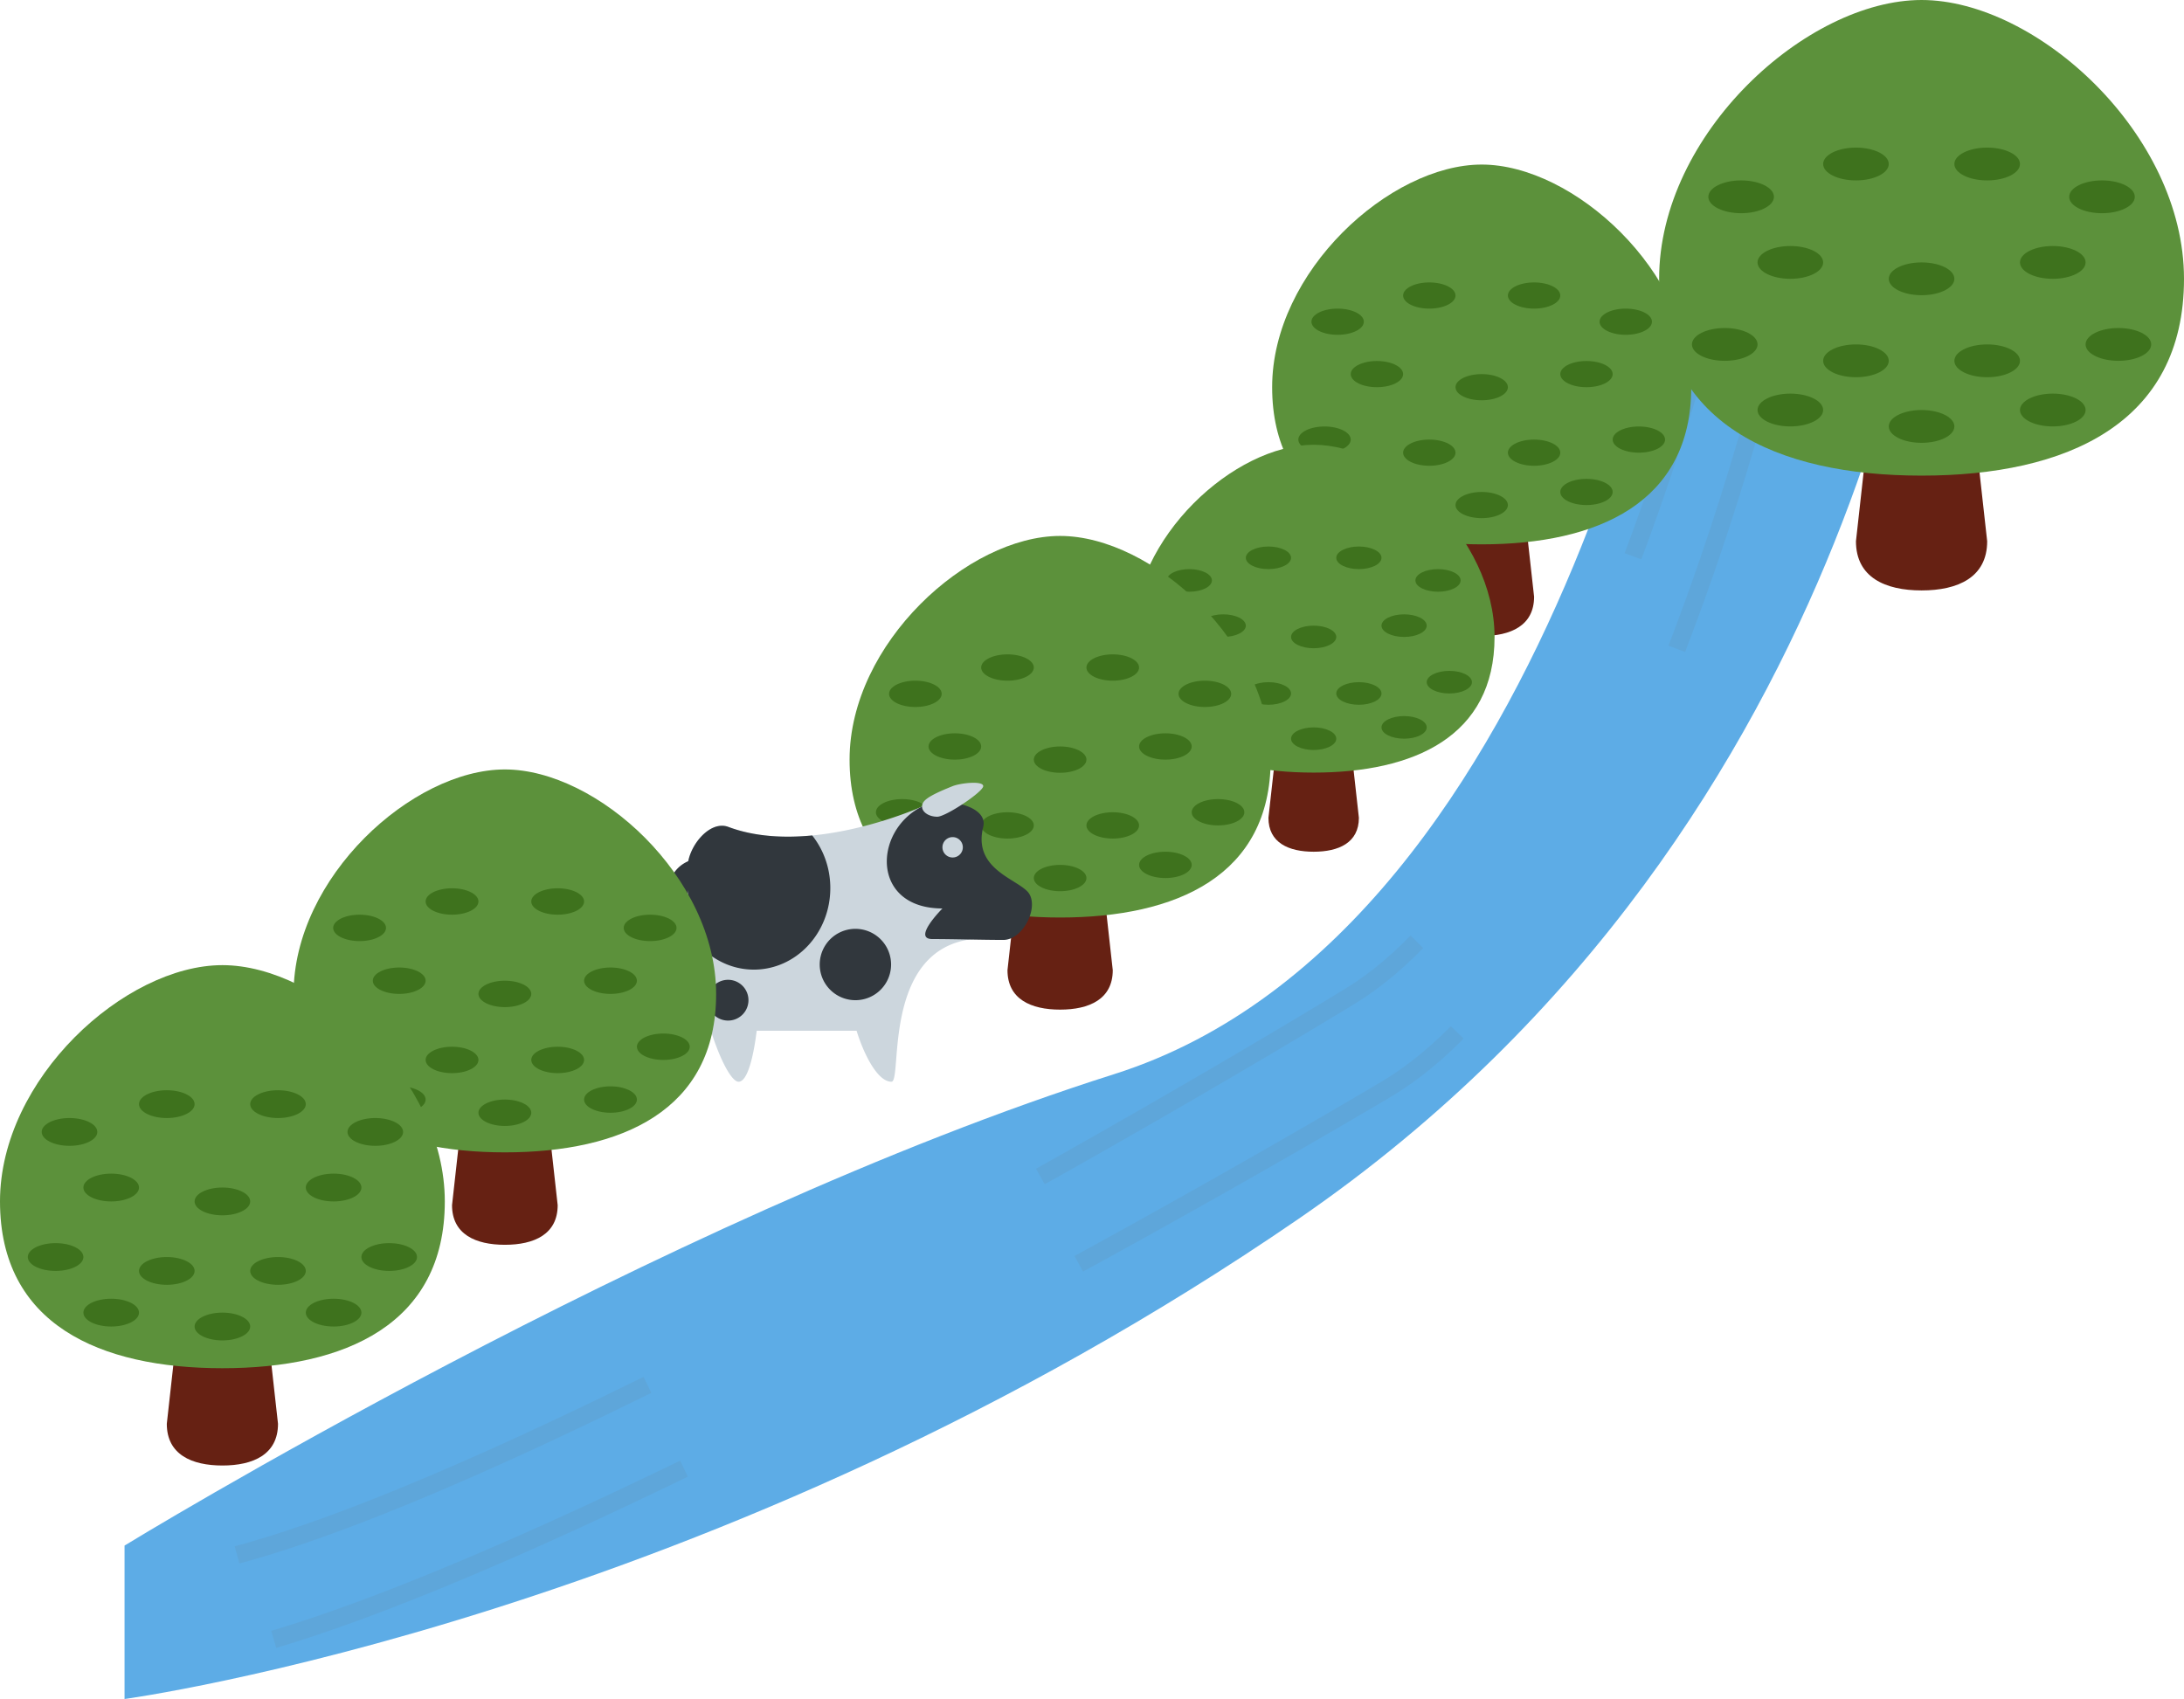 <svg width="491" height="382" fill="none" xmlns="http://www.w3.org/2000/svg">
    <defs>
        <style>
            .stroking_rn {
                stroke-dasharray: 100;
                animation: dash 10s linear infinite;
            }
            .stroking {
                stroke-dasharray: 100;
                animation: dash 8s linear infinite;
            }
            @keyframes dash {
                to {
                    stroke-dashoffset: -1000;
                }
            }
        </style>
    </defs>
    <path d="M380 37.5h54.5S423 184 292 274 28 382 28 382v-34.5s120-73.5 222.5-106S380 37.5 380 37.5Z" fill="#5DACE6"/>
    <path d="M394.5 29c-10.333 52.833-43 165.8-91 195-60 36.5-238 138.5-278.5 128.5" stroke="#5EA6DA" stroke-width="4" stroke-dasharray="30 66 33" class="stroking"/>
    <path d="M405 50c-10.599 52.803-44.106 165.705-93.34 194.888C250.118 281.367 67.541 383.308 26 373.314" stroke="#5EA6DA" stroke-width="4" stroke-dasharray="66 50" class="stroking_rn second"/>
    <path d="M446.75 121.687c0 8.146-6.604 11.063-14.75 11.063s-14.75-2.917-14.75-11.063l3.688-33.187c0-8.146 2.916-7.375 11.062-7.375 8.146 0 11.062-.771 11.062 7.375l3.688 33.187Z" fill="#662113"/>
    <path d="M491 62.688c0 32.586-26.414 44.25-59 44.25-32.583 0-59-11.664-59-44.25C373 30.105 406.188 0 432 0c25.812 0 59 30.105 59 62.688Z" fill="#5C913B"/>
    <path d="M387.75 81.125c4.073 0 7.375-1.65 7.375-3.688 0-2.036-3.302-3.687-7.375-3.687s-7.375 1.65-7.375 3.688c0 2.036 3.302 3.687 7.375 3.687ZM476.25 81.125c4.073 0 7.375-1.65 7.375-3.688 0-2.036-3.302-3.687-7.375-3.687s-7.375 1.65-7.375 3.688c0 2.036 3.302 3.687 7.375 3.687ZM402.5 95.875c4.073 0 7.375-1.65 7.375-3.688 0-2.036-3.302-3.687-7.375-3.687s-7.375 1.65-7.375 3.688c0 2.036 3.302 3.687 7.375 3.687ZM417.25 84.813c4.073 0 7.375-1.651 7.375-3.688s-3.302-3.688-7.375-3.688-7.375 1.651-7.375 3.688 3.302 3.688 7.375 3.688ZM402.5 62.688c4.073 0 7.375-1.651 7.375-3.688s-3.302-3.688-7.375-3.688-7.375 1.651-7.375 3.688 3.302 3.688 7.375 3.688ZM391.438 47.938c4.073 0 7.374-1.651 7.374-3.688s-3.301-3.688-7.374-3.688c-4.074 0-7.376 1.651-7.376 3.688s3.302 3.688 7.376 3.688ZM472.562 47.938c4.074 0 7.376-1.651 7.376-3.688s-3.302-3.688-7.376-3.688c-4.073 0-7.374 1.651-7.374 3.688s3.301 3.688 7.374 3.688ZM417.25 40.563c4.073 0 7.375-1.651 7.375-3.688s-3.302-3.688-7.375-3.688-7.375 1.651-7.375 3.688 3.302 3.688 7.375 3.688ZM446.75 40.563c4.073 0 7.375-1.651 7.375-3.688s-3.302-3.688-7.375-3.688-7.375 1.651-7.375 3.688 3.302 3.688 7.375 3.688ZM461.5 62.688c4.073 0 7.375-1.651 7.375-3.688s-3.302-3.688-7.375-3.688-7.375 1.651-7.375 3.688 3.302 3.688 7.375 3.688ZM432 66.375c4.073 0 7.375-1.65 7.375-3.688 0-2.036-3.302-3.687-7.375-3.687s-7.375 1.65-7.375 3.688c0 2.036 3.302 3.687 7.375 3.687ZM446.75 84.813c4.073 0 7.375-1.651 7.375-3.688s-3.302-3.688-7.375-3.688-7.375 1.651-7.375 3.688 3.302 3.688 7.375 3.688ZM432 99.563c4.073 0 7.375-1.651 7.375-3.688s-3.302-3.688-7.375-3.688-7.375 1.651-7.375 3.688 3.302 3.688 7.375 3.688ZM461.5 95.875c4.073 0 7.375-1.65 7.375-3.688 0-2.036-3.302-3.687-7.375-3.687s-7.375 1.65-7.375 3.688c0 2.036 3.302 3.687 7.375 3.687Z" fill="#3E721D"/>
    <path d="M344.889 134.167c0 6.504-5.274 8.833-11.778 8.833-6.504 0-11.778-2.329-11.778-8.833l2.945-26.5c0-6.505 2.329-5.889 8.833-5.889s8.834-.616 8.834 5.889l2.944 26.5Z" fill="#662113"/>
    <path d="M380.222 87.056c0 26.02-21.091 35.333-47.111 35.333-26.017 0-47.111-9.313-47.111-35.333C286 61.039 312.5 37 333.111 37c20.611 0 47.111 24.038 47.111 50.056Z" fill="#5C913B"/>
    <path d="M297.778 101.778c3.252 0 5.889-1.318 5.889-2.945 0-1.626-2.637-2.944-5.889-2.944-3.253 0-5.889 1.318-5.889 2.945 0 1.626 2.636 2.944 5.889 2.944ZM368.445 101.778c3.252 0 5.888-1.318 5.888-2.945 0-1.626-2.636-2.944-5.888-2.944-3.253 0-5.889 1.318-5.889 2.945 0 1.626 2.636 2.944 5.889 2.944ZM309.556 113.556c3.252 0 5.889-1.319 5.889-2.945s-2.637-2.944-5.889-2.944c-3.253 0-5.889 1.318-5.889 2.944s2.636 2.945 5.889 2.945ZM321.333 104.722c3.253 0 5.889-1.318 5.889-2.944s-2.636-2.945-5.889-2.945c-3.252 0-5.889 1.319-5.889 2.945s2.637 2.944 5.889 2.944ZM309.556 87.056c3.252 0 5.889-1.319 5.889-2.945s-2.637-2.944-5.889-2.944c-3.253 0-5.889 1.318-5.889 2.944s2.636 2.945 5.889 2.945ZM300.722 75.278c3.253 0 5.889-1.318 5.889-2.945 0-1.626-2.636-2.944-5.889-2.944-3.252 0-5.889 1.318-5.889 2.944 0 1.627 2.637 2.945 5.889 2.945ZM365.5 75.278c3.253 0 5.889-1.318 5.889-2.945 0-1.626-2.636-2.944-5.889-2.944-3.252 0-5.889 1.318-5.889 2.944 0 1.627 2.637 2.945 5.889 2.945ZM321.333 69.389c3.253 0 5.889-1.318 5.889-2.944 0-1.627-2.636-2.945-5.889-2.945-3.252 0-5.889 1.318-5.889 2.945 0 1.626 2.637 2.944 5.889 2.944ZM344.889 69.389c3.252 0 5.889-1.318 5.889-2.944 0-1.627-2.637-2.945-5.889-2.945-3.252 0-5.889 1.318-5.889 2.945 0 1.626 2.637 2.944 5.889 2.944ZM356.667 87.056c3.252 0 5.889-1.319 5.889-2.945s-2.637-2.944-5.889-2.944c-3.252 0-5.889 1.318-5.889 2.944s2.637 2.945 5.889 2.945ZM333.111 90c3.253 0 5.889-1.318 5.889-2.944s-2.636-2.945-5.889-2.945c-3.252 0-5.889 1.319-5.889 2.945S329.859 90 333.111 90ZM344.889 104.722c3.252 0 5.889-1.318 5.889-2.944s-2.637-2.945-5.889-2.945c-3.252 0-5.889 1.319-5.889 2.945s2.637 2.944 5.889 2.944ZM333.111 116.5c3.253 0 5.889-1.318 5.889-2.944s-2.636-2.945-5.889-2.945c-3.252 0-5.889 1.319-5.889 2.945s2.637 2.944 5.889 2.944ZM356.667 113.556c3.252 0 5.889-1.319 5.889-2.945s-2.637-2.944-5.889-2.944c-3.252 0-5.889 1.318-5.889 2.944s2.637 2.945 5.889 2.945Z" fill="#3E721D"/>
    <path d="M305.5 183.875c0 5.614-4.552 7.625-10.167 7.625-5.614 0-10.166-2.011-10.166-7.625L287.708 161c0-5.615 2.011-5.084 7.625-5.084 5.615 0 7.625-.531 7.625 5.084l2.542 22.875Z" fill="#662113"/>
    <path d="M336 143.208c0 22.461-18.206 30.5-40.667 30.5-22.458 0-40.666-8.039-40.666-30.5 0-22.458 22.875-43.208 40.666-43.208C313.125 100 336 120.75 336 143.208Z" fill="#5C913B"/>
    <path d="M264.833 155.917c2.808 0 5.084-1.138 5.084-2.542s-2.276-2.542-5.084-2.542c-2.807 0-5.083 1.138-5.083 2.542s2.276 2.542 5.083 2.542ZM325.833 155.917c2.808 0 5.084-1.138 5.084-2.542s-2.276-2.542-5.084-2.542c-2.807 0-5.083 1.138-5.083 2.542s2.276 2.542 5.083 2.542ZM275 166.083c2.808 0 5.083-1.138 5.083-2.541 0-1.404-2.275-2.542-5.083-2.542-2.807 0-5.083 1.138-5.083 2.542 0 1.403 2.276 2.541 5.083 2.541ZM285.167 158.458c2.807 0 5.083-1.138 5.083-2.541 0-1.404-2.276-2.542-5.083-2.542-2.808 0-5.084 1.138-5.084 2.542 0 1.403 2.276 2.541 5.084 2.541ZM275 143.208c2.808 0 5.083-1.138 5.083-2.541 0-1.404-2.275-2.542-5.083-2.542-2.807 0-5.083 1.138-5.083 2.542 0 1.403 2.276 2.541 5.083 2.541ZM267.375 133.042c2.807 0 5.083-1.138 5.083-2.542s-2.276-2.542-5.083-2.542c-2.807 0-5.083 1.138-5.083 2.542s2.276 2.542 5.083 2.542ZM323.292 133.042c2.807 0 5.083-1.138 5.083-2.542s-2.276-2.542-5.083-2.542c-2.808 0-5.084 1.138-5.084 2.542s2.276 2.542 5.084 2.542ZM285.167 127.958c2.807 0 5.083-1.138 5.083-2.541 0-1.404-2.276-2.542-5.083-2.542-2.808 0-5.084 1.138-5.084 2.542 0 1.403 2.276 2.541 5.084 2.541ZM305.5 127.958c2.807 0 5.083-1.138 5.083-2.541 0-1.404-2.276-2.542-5.083-2.542-2.807 0-5.083 1.138-5.083 2.542 0 1.403 2.276 2.541 5.083 2.541ZM315.667 143.208c2.807 0 5.083-1.138 5.083-2.541 0-1.404-2.276-2.542-5.083-2.542-2.808 0-5.084 1.138-5.084 2.542 0 1.403 2.276 2.541 5.084 2.541ZM295.333 145.75c2.808 0 5.084-1.138 5.084-2.542 0-1.403-2.276-2.541-5.084-2.541-2.807 0-5.083 1.138-5.083 2.541 0 1.404 2.276 2.542 5.083 2.542ZM305.5 158.458c2.807 0 5.083-1.138 5.083-2.541 0-1.404-2.276-2.542-5.083-2.542-2.807 0-5.083 1.138-5.083 2.542 0 1.403 2.276 2.541 5.083 2.541ZM295.333 168.625c2.808 0 5.084-1.138 5.084-2.542 0-1.403-2.276-2.541-5.084-2.541-2.807 0-5.083 1.138-5.083 2.541 0 1.404 2.276 2.542 5.083 2.542ZM315.667 166.083c2.807 0 5.083-1.138 5.083-2.541 0-1.404-2.276-2.542-5.083-2.542-2.808 0-5.084 1.138-5.084 2.542 0 1.403 2.276 2.541 5.084 2.541Z" fill="#3E721D"/>
    <path d="M250.167 218.125c0 6.535-5.299 8.875-11.834 8.875-6.535 0-11.833-2.34-11.833-8.875l2.958-26.625c0-6.535 2.34-5.917 8.875-5.917s8.875-.618 8.875 5.917l2.959 26.625Z" fill="#662113"/>
    <path d="M285.667 170.792c0 26.143-21.191 35.5-47.334 35.5-26.139 0-47.333-9.357-47.333-35.5 0-26.14 26.625-50.292 47.333-50.292 20.709 0 47.334 24.152 47.334 50.292Z" fill="#5C913B"/>
    <path d="M202.833 185.583c3.268 0 5.917-1.324 5.917-2.958 0-1.634-2.649-2.958-5.917-2.958-3.267 0-5.916 1.324-5.916 2.958 0 1.634 2.649 2.958 5.916 2.958ZM273.834 185.583c3.267 0 5.916-1.324 5.916-2.958 0-1.634-2.649-2.958-5.916-2.958-3.268 0-5.917 1.324-5.917 2.958 0 1.634 2.649 2.958 5.917 2.958ZM214.667 197.417c3.267 0 5.916-1.325 5.916-2.959 0-1.633-2.649-2.958-5.916-2.958-3.268 0-5.917 1.325-5.917 2.958 0 1.634 2.649 2.959 5.917 2.959ZM226.5 188.542c3.268 0 5.917-1.325 5.917-2.958 0-1.634-2.649-2.959-5.917-2.959s-5.917 1.325-5.917 2.959c0 1.633 2.649 2.958 5.917 2.958ZM214.667 170.792c3.267 0 5.916-1.325 5.916-2.959 0-1.633-2.649-2.958-5.916-2.958-3.268 0-5.917 1.325-5.917 2.958 0 1.634 2.649 2.959 5.917 2.959ZM205.792 158.958c3.267 0 5.916-1.324 5.916-2.958 0-1.634-2.649-2.958-5.916-2.958-3.268 0-5.917 1.324-5.917 2.958 0 1.634 2.649 2.958 5.917 2.958ZM270.875 158.958c3.268 0 5.917-1.324 5.917-2.958 0-1.634-2.649-2.958-5.917-2.958s-5.917 1.324-5.917 2.958c0 1.634 2.649 2.958 5.917 2.958ZM226.5 153.042c3.268 0 5.917-1.325 5.917-2.959 0-1.633-2.649-2.958-5.917-2.958s-5.917 1.325-5.917 2.958c0 1.634 2.649 2.959 5.917 2.959ZM250.167 153.042c3.267 0 5.916-1.325 5.916-2.959 0-1.633-2.649-2.958-5.916-2.958-3.268 0-5.917 1.325-5.917 2.958 0 1.634 2.649 2.959 5.917 2.959ZM262 170.792c3.268 0 5.917-1.325 5.917-2.959 0-1.633-2.649-2.958-5.917-2.958s-5.917 1.325-5.917 2.958c0 1.634 2.649 2.959 5.917 2.959ZM238.333 173.75c3.268 0 5.917-1.324 5.917-2.958 0-1.634-2.649-2.959-5.917-2.959-3.267 0-5.916 1.325-5.916 2.959 0 1.634 2.649 2.958 5.916 2.958ZM250.167 188.542c3.267 0 5.916-1.325 5.916-2.958 0-1.634-2.649-2.959-5.916-2.959-3.268 0-5.917 1.325-5.917 2.959 0 1.633 2.649 2.958 5.917 2.958ZM238.333 200.375c3.268 0 5.917-1.324 5.917-2.958 0-1.634-2.649-2.958-5.917-2.958-3.267 0-5.916 1.324-5.916 2.958 0 1.634 2.649 2.958 5.916 2.958ZM262 197.417c3.268 0 5.917-1.325 5.917-2.959 0-1.633-2.649-2.958-5.917-2.958s-5.917 1.325-5.917 2.958c0 1.634 2.649 2.959 5.917 2.959Z" fill="#3E721D"/>
    <path d="M154.583 195.087c0-4.583 4.875-10.776 9.167-9.167 18.334 6.875 43.544-4.583 43.544-4.583 5.062 0 15.714 21.214 11.458 22.917a51.38 51.38 0 0 0-1.831.786c4.93 1.705 5.766 5.652 1.831 6.09-20.625 2.291-15.804 32.084-18.334 32.084-3.08 0-6.153-5.99-7.842-11.459h-22.459c-.66 5.395-1.985 11.459-4.075 11.459-1.985 0-5.984-8.117-8.695-20.951-1.682-6.018-2.764-14.97-2.764-27.176Z" fill="#CCD6DD"/>
    <path d="M209.586 211.13c4.583 0 11.335.2 15.98.2s8.351-7.971 5.351-10.959c-2.997-2.991-12.164-5.283-9.873-14.45 1.242-4.971-9.167-6.875-13.75-4.584-11.037 5.519-11.459 22.918 4.583 22.918 0 0-6.875 6.875-2.291 6.875Zm-45.836-25.209c5.927 2.223 12.571 2.523 18.852 1.92 2.533 3.193 4.066 7.318 4.066 11.831 0 10.125-7.694 18.334-17.188 18.334-5.929 0-11.152-3.2-14.244-8.07-.415-4.29-.653-9.206-.653-14.848 0-4.584 4.875-10.776 9.167-9.167ZM192.398 224.88a8.022 8.022 0 1 1 0-16.043 8.022 8.022 0 0 1 0 16.043ZM163.751 229.464a4.584 4.584 0 1 1 0-9.167 4.584 4.584 0 0 1 0 9.167Z" fill="#31373D"/>
    <path d="M207.294 181.337c0 1.265 1.538 2.292 3.438 2.292 1.9 0 10.313-5.611 10.313-6.876 0-1.265-5.111-.705-6.876 0-5.729 2.292-6.875 3.319-6.875 4.584ZM214.169 192.795a2.291 2.291 0 1 1 0-4.583 2.291 2.291 0 0 1 0 4.583Z" fill="#CCD6DD"/>
    <path d="M152.292 215.713a2.289 2.289 0 0 0 2.291-2.292v-11.458c0-3.301 1.286-4.584 4.584-4.584a2.292 2.292 0 1 0 0-4.584c-5.826 0-9.167 3.342-9.167 9.168v11.458a2.29 2.29 0 0 0 2.292 2.292Z" fill="#31373D"/>
    <path d="M125.375 270.969c0 6.558-5.317 8.906-11.875 8.906s-11.875-2.348-11.875-8.906l2.969-26.719c0-6.558 2.348-5.938 8.906-5.938 6.558 0 8.906-.62 8.906 5.938l2.969 26.719Z" fill="#662113"/>
    <path d="M161 223.469c0 26.235-21.265 35.625-47.5 35.625-26.232 0-47.5-9.39-47.5-35.625C66 197.237 92.719 173 113.5 173s47.5 24.237 47.5 50.469Z" fill="#5C913B"/>
    <path d="M77.875 238.313c3.28 0 5.938-1.33 5.938-2.969 0-1.64-2.659-2.969-5.938-2.969-3.28 0-5.938 1.329-5.938 2.969 0 1.639 2.659 2.969 5.938 2.969ZM149.125 238.313c3.279 0 5.938-1.33 5.938-2.969 0-1.64-2.659-2.969-5.938-2.969s-5.937 1.329-5.937 2.969c0 1.639 2.658 2.969 5.937 2.969ZM89.75 250.188c3.28 0 5.938-1.33 5.938-2.969 0-1.64-2.659-2.969-5.938-2.969-3.28 0-5.938 1.329-5.938 2.969 0 1.639 2.659 2.969 5.938 2.969ZM101.625 241.281c3.279 0 5.938-1.329 5.938-2.968 0-1.64-2.659-2.969-5.938-2.969-3.28 0-5.938 1.329-5.938 2.969 0 1.639 2.659 2.968 5.938 2.968ZM89.75 223.469c3.28 0 5.938-1.329 5.938-2.969s-2.659-2.969-5.938-2.969c-3.28 0-5.938 1.329-5.938 2.969s2.659 2.969 5.938 2.969ZM80.844 211.594c3.279 0 5.937-1.329 5.937-2.969s-2.658-2.969-5.937-2.969c-3.28 0-5.938 1.329-5.938 2.969s2.659 2.969 5.938 2.969ZM146.156 211.594c3.279 0 5.938-1.329 5.938-2.969s-2.659-2.969-5.938-2.969-5.937 1.329-5.937 2.969 2.658 2.969 5.937 2.969ZM101.625 205.656c3.279 0 5.938-1.329 5.938-2.968 0-1.64-2.659-2.969-5.938-2.969-3.28 0-5.938 1.329-5.938 2.969 0 1.639 2.659 2.968 5.938 2.968ZM125.375 205.656c3.279 0 5.938-1.329 5.938-2.968 0-1.64-2.659-2.969-5.938-2.969s-5.937 1.329-5.937 2.969c0 1.639 2.658 2.968 5.937 2.968ZM137.25 223.469c3.279 0 5.938-1.329 5.938-2.969s-2.659-2.969-5.938-2.969-5.938 1.329-5.938 2.969 2.659 2.969 5.938 2.969ZM113.5 226.438c3.279 0 5.938-1.33 5.938-2.969 0-1.64-2.659-2.969-5.938-2.969s-5.938 1.329-5.938 2.969c0 1.639 2.659 2.969 5.938 2.969ZM125.375 241.281c3.279 0 5.938-1.329 5.938-2.968 0-1.64-2.659-2.969-5.938-2.969s-5.937 1.329-5.937 2.969c0 1.639 2.658 2.968 5.937 2.968ZM113.5 253.156c3.279 0 5.938-1.329 5.938-2.968 0-1.64-2.659-2.969-5.938-2.969s-5.938 1.329-5.938 2.969c0 1.639 2.659 2.968 5.938 2.968ZM137.25 250.188c3.279 0 5.938-1.33 5.938-2.969 0-1.64-2.659-2.969-5.938-2.969s-5.938 1.329-5.938 2.969c0 1.639 2.659 2.969 5.938 2.969Z" fill="#3E721D"/>
    <path d="M62.5 320.125c0 6.903-5.597 9.375-12.5 9.375s-12.5-2.472-12.5-9.375L40.625 292c0-6.903 2.472-6.25 9.375-6.25 6.903 0 9.375-.653 9.375 6.25l3.125 28.125Z" fill="#662113"/>
    <path d="M100 270.125c0 27.616-22.384 37.5-50 37.5-27.613 0-50-9.884-50-37.5C0 242.512 28.125 217 50 217s50 25.512 50 53.125Z" fill="#5C913B"/>
    <path d="M12.5 285.75c3.452 0 6.25-1.399 6.25-3.125s-2.798-3.125-6.25-3.125-6.25 1.399-6.25 3.125 2.798 3.125 6.25 3.125ZM87.5 285.75c3.452 0 6.25-1.399 6.25-3.125s-2.798-3.125-6.25-3.125-6.25 1.399-6.25 3.125 2.798 3.125 6.25 3.125ZM25 298.25c3.452 0 6.25-1.399 6.25-3.125S28.452 292 25 292c-3.451 0-6.25 1.399-6.25 3.125s2.799 3.125 6.25 3.125ZM37.5 288.875c3.452 0 6.25-1.399 6.25-3.125s-2.798-3.125-6.25-3.125-6.25 1.399-6.25 3.125 2.798 3.125 6.25 3.125ZM25 270.125c3.452 0 6.25-1.399 6.25-3.125s-2.798-3.125-6.25-3.125c-3.451 0-6.25 1.399-6.25 3.125s2.799 3.125 6.25 3.125ZM15.625 257.625c3.452 0 6.25-1.399 6.25-3.125s-2.798-3.125-6.25-3.125-6.25 1.399-6.25 3.125 2.798 3.125 6.25 3.125ZM84.375 257.625c3.452 0 6.25-1.399 6.25-3.125s-2.798-3.125-6.25-3.125-6.25 1.399-6.25 3.125 2.798 3.125 6.25 3.125ZM37.5 251.375c3.452 0 6.25-1.399 6.25-3.125s-2.798-3.125-6.25-3.125-6.25 1.399-6.25 3.125 2.798 3.125 6.25 3.125ZM62.5 251.375c3.452 0 6.25-1.399 6.25-3.125s-2.798-3.125-6.25-3.125-6.25 1.399-6.25 3.125 2.798 3.125 6.25 3.125ZM75 270.125c3.452 0 6.25-1.399 6.25-3.125s-2.798-3.125-6.25-3.125-6.25 1.399-6.25 3.125 2.798 3.125 6.25 3.125ZM50 273.25c3.452 0 6.25-1.399 6.25-3.125S53.452 267 50 267s-6.25 1.399-6.25 3.125 2.798 3.125 6.25 3.125ZM62.5 288.875c3.452 0 6.25-1.399 6.25-3.125s-2.798-3.125-6.25-3.125-6.25 1.399-6.25 3.125 2.798 3.125 6.25 3.125ZM50 301.375c3.452 0 6.25-1.399 6.25-3.125s-2.798-3.125-6.25-3.125-6.25 1.399-6.25 3.125 2.798 3.125 6.25 3.125ZM75 298.25c3.452 0 6.25-1.399 6.25-3.125S78.452 292 75 292s-6.25 1.399-6.25 3.125 2.798 3.125 6.25 3.125Z" fill="#3E721D"/>
</svg>